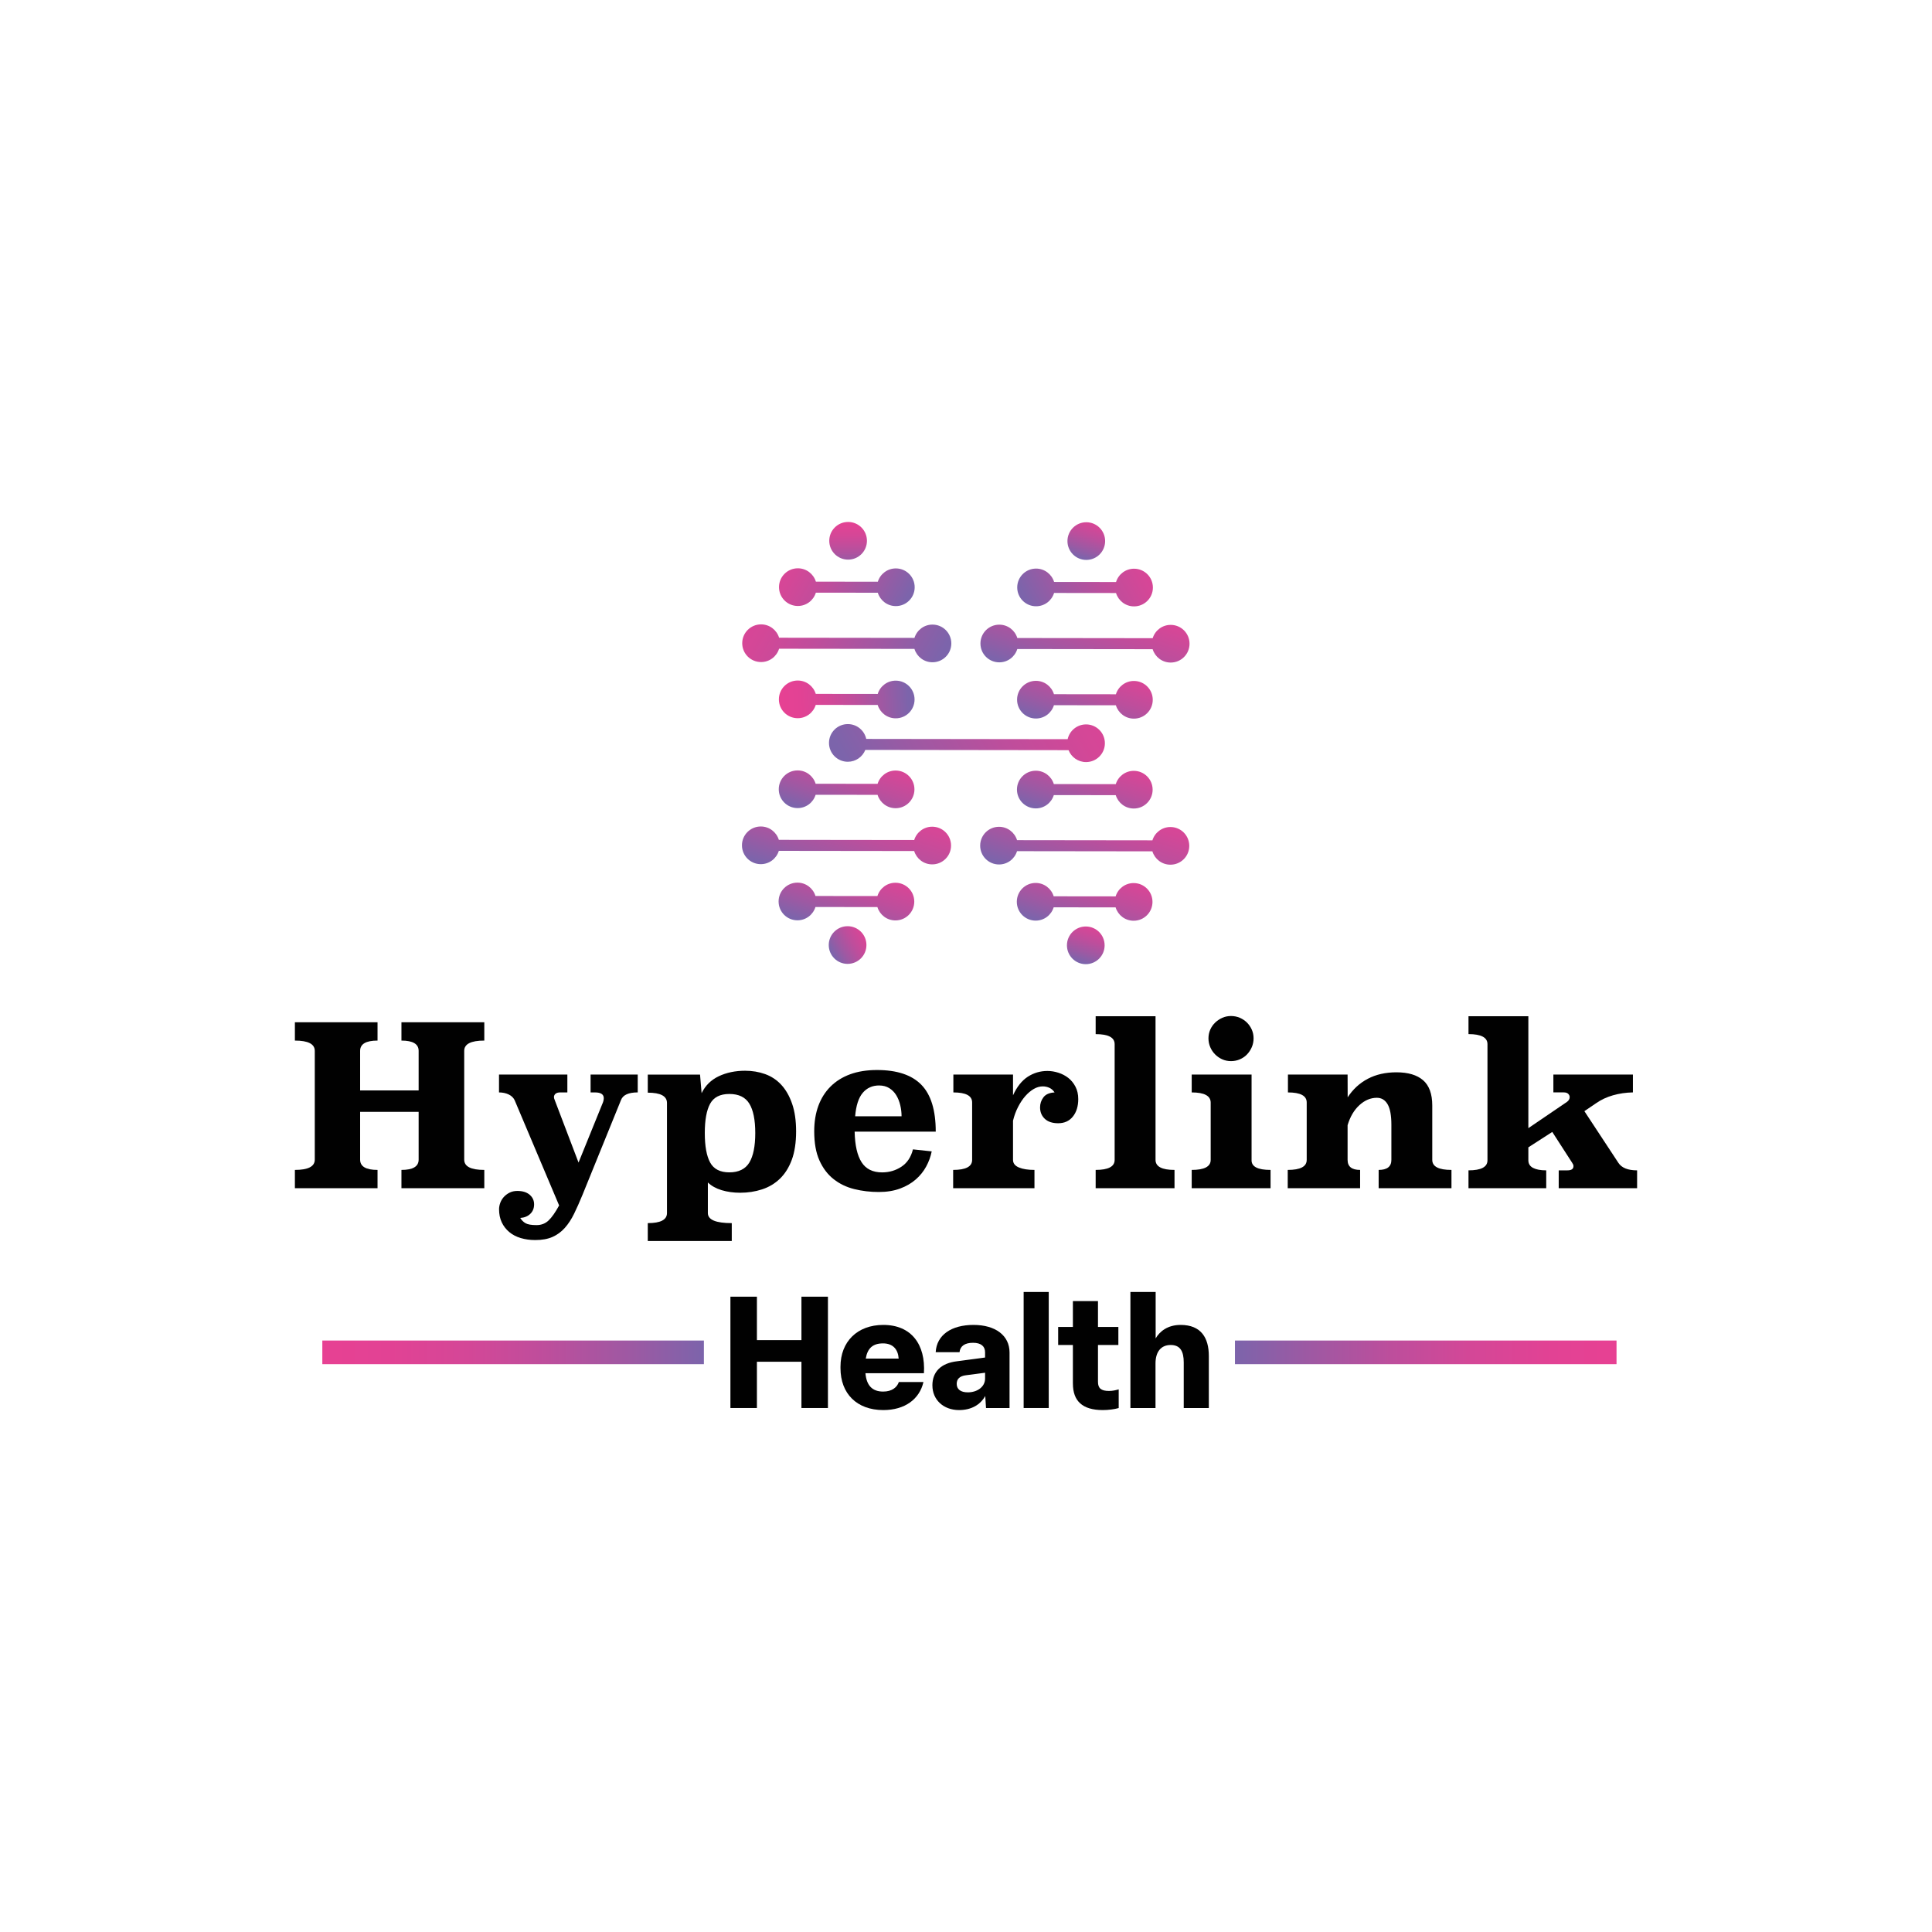 <?xml version="1.0" encoding="UTF-8"?>
<svg id="Layer_1" xmlns="http://www.w3.org/2000/svg" xmlns:xlink="http://www.w3.org/1999/xlink" version="1.1" viewBox="0 0 800 800">
  <!-- Generator: Adobe Illustrator 29.1.0, SVG Export Plug-In . SVG Version: 2.1.0 Build 142)  -->
  <defs>
    <style>
      .st0 {
        fill: url(#linear-gradient2);
      }

      .st1 {
        fill: url(#linear-gradient1);
      }

      .st2 {
        fill: url(#linear-gradient9);
      }

      .st3 {
        fill: url(#linear-gradient3);
      }

      .st4 {
        fill: url(#linear-gradient6);
      }

      .st5 {
        fill: url(#linear-gradient8);
      }

      .st6 {
        fill: url(#linear-gradient7);
      }

      .st7 {
        fill: url(#linear-gradient5);
      }

      .st8 {
        fill: url(#linear-gradient4);
      }

      .st9 {
        fill: #010101;
      }

      .st10 {
        fill: url(#linear-gradient18);
      }

      .st11 {
        fill: url(#linear-gradient13);
      }

      .st12 {
        fill: url(#linear-gradient12);
      }

      .st13 {
        fill: url(#linear-gradient15);
      }

      .st14 {
        fill: url(#linear-gradient16);
      }

      .st15 {
        fill: url(#linear-gradient11);
      }

      .st16 {
        fill: url(#linear-gradient10);
      }

      .st17 {
        fill: url(#linear-gradient17);
      }

      .st18 {
        fill: url(#linear-gradient14);
      }

      .st19 {
        fill: url(#linear-gradient);
      }
    </style>
    <linearGradient id="linear-gradient" x1="445.22" y1="339.37" x2="457.52" y2="300.97" gradientUnits="userSpaceOnUse">
      <stop offset="0" stop-color="#7c64ab"/>
      <stop offset=".19" stop-color="#9d59a3"/>
      <stop offset=".41" stop-color="#bd4e9c"/>
      <stop offset=".62" stop-color="#d44797"/>
      <stop offset=".83" stop-color="#e24294"/>
      <stop offset="1" stop-color="#e74193"/>
    </linearGradient>
    <linearGradient id="linear-gradient1" x1="445.26" y1="302.14" x2="457.57" y2="263.74" xlink:href="#linear-gradient"/>
    <linearGradient id="linear-gradient2" x1="447.59" y1="230.98" x2="454.47" y2="209.53" xlink:href="#linear-gradient"/>
    <linearGradient id="linear-gradient3" x1="428.83" y1="255.09" x2="492.21" y2="218.5" xlink:href="#linear-gradient"/>
    <linearGradient id="linear-gradient4" x1="443.98" y1="283.01" x2="460.36" y2="231.91" xlink:href="#linear-gradient"/>
    <linearGradient id="linear-gradient5" x1="351.18" y1="235.96" x2="351.18" y2="213.44" xlink:href="#linear-gradient"/>
    <linearGradient id="linear-gradient6" x1="371.15" y1="254.98" x2="307.7" y2="218.35" xlink:href="#linear-gradient"/>
    <linearGradient id="linear-gradient7" x1="381.76" y1="284.35" x2="285.38" y2="228.71" xlink:href="#linear-gradient"/>
    <linearGradient id="linear-gradient8" x1="305.93" y1="291.94" x2="379.02" y2="288.13" gradientUnits="userSpaceOnUse">
      <stop offset=".22" stop-color="#e74193"/>
      <stop offset=".35" stop-color="#e24294"/>
      <stop offset=".5" stop-color="#d44797"/>
      <stop offset=".66" stop-color="#bd4e9c"/>
      <stop offset=".82" stop-color="#9d59a3"/>
      <stop offset=".96" stop-color="#7c64ab"/>
    </linearGradient>
    <linearGradient id="linear-gradient9" x1="346.58" y1="339.24" x2="358.89" y2="300.84" xlink:href="#linear-gradient"/>
    <linearGradient id="linear-gradient10" x1="344.67" y1="394.95" x2="364.17" y2="383.69" xlink:href="#linear-gradient"/>
    <linearGradient id="linear-gradient11" x1="346.52" y1="385.71" x2="358.83" y2="347.31" xlink:href="#linear-gradient"/>
    <linearGradient id="linear-gradient12" x1="345.24" y1="366.58" x2="361.61" y2="315.48" xlink:href="#linear-gradient"/>
    <linearGradient id="linear-gradient13" x1="359.64" y1="331.21" x2="485.82" y2="258.36" xlink:href="#linear-gradient"/>
    <linearGradient id="linear-gradient14" x1="447.38" y1="398.37" x2="454.26" y2="376.92" xlink:href="#linear-gradient"/>
    <linearGradient id="linear-gradient15" x1="445.16" y1="385.83" x2="457.47" y2="347.43" xlink:href="#linear-gradient"/>
    <linearGradient id="linear-gradient16" x1="443.87" y1="366.7" x2="460.25" y2="315.6" xlink:href="#linear-gradient"/>
    <linearGradient id="linear-gradient17" x1="133.47" y1="559.98" x2="291.47" y2="559.98" gradientUnits="userSpaceOnUse">
      <stop offset="0" stop-color="#e74193"/>
      <stop offset=".17" stop-color="#e24294"/>
      <stop offset=".38" stop-color="#d44797"/>
      <stop offset=".59" stop-color="#bd4e9c"/>
      <stop offset=".81" stop-color="#9d59a3"/>
      <stop offset="1" stop-color="#7c64ab"/>
    </linearGradient>
    <linearGradient id="linear-gradient18" x1="511.37" y1="559.98" x2="669.37" y2="559.98" gradientUnits="userSpaceOnUse">
      <stop offset="0" stop-color="#7c64ab"/>
      <stop offset=".19" stop-color="#9d59a3"/>
      <stop offset=".41" stop-color="#bd4e9c"/>
      <stop offset=".62" stop-color="#d44797"/>
      <stop offset=".83" stop-color="#e24294"/>
      <stop offset="1" stop-color="#e74193"/>
    </linearGradient>
  </defs>
  <g>
    <path class="st9" d="M302.45,583.03v-46.1h10.97v17.99h18.44v-17.99h10.97v46.1h-10.97v-19.16h-18.44v19.16h-10.97Z"/>
    <path class="st9" d="M348.03,566.54v-.65c0-10.32,6.95-17.27,17.73-17.27,11.69,0,17.53,8.18,16.82,20h-24.22c.45,5.13,2.86,7.6,7.34,7.6,3.7,0,5.78-1.82,6.49-3.96h10.19c-1.62,7.08-7.66,11.62-16.62,11.62-10.97,0-17.73-6.82-17.73-17.34ZM372.12,562.57c-.26-3.83-2.34-6.3-6.49-6.3s-6.43,1.95-7.14,6.3h13.64Z"/>
    <path class="st9" d="M386.08,573.68c0-5.78,3.7-9.22,10.13-10l11.69-1.56v-2.14c0-2.47-1.62-3.96-5-3.96s-5.32,1.36-5.58,3.9h-9.87c.39-7.14,6.49-11.3,15.65-11.3s14.93,4.42,14.93,11.43v22.99h-9.74l-.32-5c-2.01,3.64-5.78,5.84-10.84,5.84-6.49,0-11.04-4.29-11.04-10.19ZM407.9,570.82v-2.4l-7.92,1.04c-2.6.32-3.83,1.56-3.83,3.57,0,2.21,1.62,3.51,4.61,3.51,3.9,0,7.14-2.27,7.14-5.71Z"/>
    <path class="st9" d="M434.26,534.98v48.05h-10.39v-48.05h10.39Z"/>
    <path class="st9" d="M444.26,572.9v-15.97h-6.1v-7.47h6.1v-10.71h10.39v10.71h8.44v7.47h-8.44v15.26c0,2.66,1.3,3.77,4.55,3.77,1.56,0,2.86-.32,4.03-.65v7.73c-1.75.52-4.35.84-6.56.84-8.51,0-12.4-3.77-12.4-10.97Z"/>
    <path class="st9" d="M468.08,583.03v-48.05h10.45v19.22c1.69-2.92,5-5.58,10.33-5.58,8.51,0,11.69,5.39,11.69,12.86v21.56h-10.39v-18.9c0-4.55-1.43-7.21-5.39-7.21s-6.3,2.73-6.3,7.66v18.44h-10.39Z"/>
  </g>
  <g>
    <path class="st19" d="M469.49,319.19c4.31,0,7.8,3.5,7.79,7.81,0,4.31-3.5,7.8-7.81,7.79-3.52,0-6.48-2.33-7.46-5.53l-25.65-.03c-.98,3.2-3.95,5.52-7.47,5.51-4.31,0-7.8-3.5-7.79-7.81,0-4.31,3.5-7.8,7.81-7.79,3.52,0,6.48,2.33,7.46,5.53l25.65.03c.98-3.2,3.95-5.52,7.47-5.51Z"/>
    <path class="st1" d="M469.52,297.57c-3.52,0-6.48-2.33-7.46-5.53l-25.65-.03c-.98,3.2-3.95,5.52-7.47,5.51-4.31,0-7.8-3.5-7.79-7.81,0-4.31,3.5-7.8,7.81-7.79,3.52,0,6.48,2.33,7.46,5.53l25.65.03c.98-3.2,3.95-5.52,7.47-5.51,4.31,0,7.8,3.5,7.79,7.81,0,4.31-3.5,7.8-7.81,7.79Z"/>
    <path class="st0" d="M449.82,216.25c4.31,0,7.8,3.5,7.79,7.81,0,4.31-3.5,7.8-7.81,7.79-4.31,0-7.8-3.5-7.79-7.81,0-4.31,3.5-7.8,7.81-7.79Z"/>
    <path class="st3" d="M429.02,235.44c3.52,0,6.48,2.33,7.46,5.53l25.65.03c.98-3.2,3.95-5.52,7.47-5.51,4.31,0,7.8,3.5,7.79,7.81,0,4.31-3.5,7.8-7.81,7.79-3.52,0-6.48-2.33-7.46-5.53l-25.65-.03c-.98,3.2-3.95,5.52-7.47,5.51-4.31,0-7.8-3.5-7.79-7.81,0-4.31,3.5-7.8,7.81-7.79Z"/>
    <path class="st8" d="M413.79,258.66c3.52,0,6.48,2.33,7.46,5.53l56.05.07c.98-3.2,3.95-5.52,7.47-5.51,4.31,0,7.8,3.5,7.79,7.81,0,4.31-3.5,7.8-7.81,7.79-3.52,0-6.48-2.33-7.46-5.53l-56.05-.07c-.98,3.2-3.95,5.52-7.47,5.51-4.31,0-7.8-3.5-7.79-7.81,0-4.31,3.5-7.8,7.81-7.79Z"/>
    <path class="st7" d="M351.19,216.13c4.31,0,7.8,3.5,7.79,7.81,0,4.31-3.5,7.8-7.81,7.79-4.31,0-7.8-3.5-7.79-7.81,0-4.31,3.5-7.8,7.81-7.79Z"/>
    <path class="st4" d="M330.38,235.32c3.52,0,6.48,2.33,7.46,5.53l25.65.03c.98-3.2,3.95-5.52,7.47-5.51,4.31,0,7.8,3.5,7.79,7.81,0,4.31-3.5,7.8-7.81,7.79-3.52,0-6.48-2.33-7.46-5.53l-25.65-.03c-.98,3.2-3.95,5.52-7.47,5.51-4.31,0-7.8-3.5-7.79-7.81,0-4.31,3.5-7.8,7.81-7.79Z"/>
    <path class="st6" d="M315.13,274.14c-4.31,0-7.8-3.5-7.79-7.81,0-4.31,3.5-7.8,7.81-7.79,3.52,0,6.48,2.33,7.46,5.53l56.05.07c.98-3.2,3.95-5.52,7.47-5.51,4.31,0,7.8,3.5,7.79,7.81,0,4.31-3.5,7.8-7.81,7.79-3.52,0-6.48-2.33-7.46-5.53l-56.05-.07c-.98,3.2-3.95,5.52-7.47,5.51Z"/>
    <path class="st5" d="M330.31,297.39c-4.31,0-7.8-3.5-7.79-7.81,0-4.31,3.5-7.8,7.81-7.79,3.52,0,6.48,2.33,7.46,5.53l25.65.03c.98-3.2,3.95-5.52,7.47-5.51,4.31,0,7.8,3.5,7.79,7.81,0,4.31-3.5,7.8-7.81,7.79-3.52,0-6.48-2.33-7.46-5.53l-25.65-.03c-.98,3.2-3.95,5.52-7.47,5.51Z"/>
    <path class="st2" d="M330.28,319.01c3.52,0,6.48,2.33,7.46,5.53l25.65.03c.98-3.2,3.95-5.52,7.47-5.51,4.31,0,7.8,3.5,7.79,7.81,0,4.31-3.5,7.8-7.81,7.79-3.52,0-6.48-2.33-7.46-5.53l-25.65-.03c-.98,3.2-3.95,5.52-7.47,5.51-4.31,0-7.8-3.5-7.79-7.81,0-4.31,3.5-7.8,7.81-7.79Z"/>
    <path class="st16" d="M350.96,399.12c-4.31,0-7.8-3.5-7.79-7.81,0-4.31,3.5-7.8,7.81-7.79,4.31,0,7.8,3.5,7.79,7.81,0,4.31-3.5,7.8-7.81,7.79Z"/>
    <path class="st15" d="M370.77,381.13c-3.52,0-6.48-2.33-7.46-5.53l-25.65-.03c-.98,3.2-3.95,5.52-7.47,5.51-4.31,0-7.8-3.5-7.79-7.81,0-4.31,3.5-7.8,7.81-7.79,3.52,0,6.48,2.33,7.46,5.53l25.65.03c.98-3.2,3.95-5.52,7.47-5.51,4.31,0,7.8,3.5,7.79,7.81,0,4.31-3.5,7.8-7.81,7.79Z"/>
    <path class="st12" d="M386,357.92c-3.52,0-6.48-2.33-7.46-5.53l-56.05-.07c-.98,3.2-3.95,5.52-7.47,5.51-4.31,0-7.8-3.5-7.79-7.81,0-4.31,3.5-7.8,7.81-7.79,3.52,0,6.48,2.33,7.46,5.53l56.05.07c.98-3.2,3.95-5.52,7.47-5.51,4.31,0,7.8,3.5,7.79,7.81,0,4.31-3.5,7.8-7.81,7.79Z"/>
    <path class="st11" d="M358.31,310.52c-1.15,2.88-3.96,4.91-7.25,4.91-4.31,0-7.8-3.5-7.79-7.81,0-4.31,3.5-7.8,7.81-7.79,3.73,0,6.85,2.63,7.61,6.14l83.4.11c.77-3.5,3.89-6.12,7.63-6.12,4.31,0,7.8,3.5,7.79,7.81,0,4.31-3.5,7.8-7.81,7.79-3.29,0-6.09-2.05-7.24-4.93l-84.15-.11Z"/>
    <path class="st18" d="M449.59,399.24c-4.31,0-7.8-3.5-7.79-7.81,0-4.31,3.5-7.8,7.81-7.79,4.31,0,7.8,3.5,7.79,7.81,0,4.31-3.5,7.8-7.81,7.79Z"/>
    <path class="st13" d="M469.41,381.26c-3.52,0-6.48-2.33-7.46-5.53l-25.65-.03c-.98,3.2-3.95,5.52-7.47,5.51-4.31,0-7.8-3.5-7.79-7.81,0-4.31,3.5-7.8,7.81-7.79,3.52,0,6.48,2.33,7.46,5.53l25.65.03c.98-3.2,3.95-5.52,7.47-5.51,4.31,0,7.8,3.5,7.79,7.81s-3.5,7.8-7.81,7.79Z"/>
    <path class="st14" d="M484.64,358.05c-3.52,0-6.48-2.33-7.46-5.53l-56.05-.07c-.98,3.2-3.95,5.52-7.47,5.51-4.31,0-7.8-3.5-7.79-7.81,0-4.31,3.5-7.8,7.81-7.79,3.52,0,6.48,2.33,7.46,5.53l56.05.07c.98-3.2,3.95-5.52,7.47-5.51,4.31,0,7.8,3.5,7.79,7.81,0,4.31-3.5,7.8-7.81,7.79Z"/>
  </g>
  <g>
    <path class="st9" d="M200.54,430.88c-5.55,0-8.32,1.42-8.32,4.26v45.04c0,2.84,2.77,4.26,8.32,4.26v7.58h-34.31v-7.58c4.75,0,7.12-1.42,7.12-4.26v-19.79h-24.23v19.79c0,2.84,2.4,4.26,7.21,4.26v7.58h-34.22v-7.58c5.49,0,8.23-1.42,8.23-4.26v-45.04c0-2.84-2.74-4.26-8.23-4.26v-7.58h34.22v7.58c-4.81,0-7.21,1.42-7.21,4.26v16.37h24.23v-16.37c0-2.84-2.37-4.26-7.12-4.26v-7.58h34.31v7.58Z"/>
    <path class="st9" d="M264.09,452.34c-3.82,0-6.14,1.05-6.94,3.14l-16,39.4c-1.17,2.84-2.31,5.4-3.42,7.68s-2.39,4.24-3.84,5.87c-1.45,1.63-3.14,2.88-5.09,3.75-1.94.86-4.33,1.3-7.17,1.3-2.16,0-4.16-.28-6.01-.83-1.85-.55-3.44-1.39-4.76-2.5-1.33-1.11-2.36-2.45-3.1-4.02-.74-1.57-1.11-3.38-1.11-5.41,0-.8.15-1.65.46-2.54.31-.9.79-1.71,1.43-2.45.65-.74,1.45-1.36,2.4-1.85.95-.49,2.05-.74,3.28-.74,2.16,0,3.85.52,5.09,1.57,1.23,1.05,1.85,2.37,1.85,3.98s-.52,2.91-1.57,3.93c-1.05,1.02-2.44,1.59-4.16,1.71.55.92,1.28,1.65,2.17,2.17.89.52,2.42.79,4.58.79,1.97,0,3.64-.65,4.99-1.94,1.36-1.3,2.8-3.36,4.35-6.2l-18.41-43.56c-.49-1.05-1.33-1.85-2.5-2.41-1.17-.55-2.5-.83-3.98-.83v-7.4h28.3v7.4h-2.96c-.86,0-1.51.18-1.94.55-.43.37-.65.83-.65,1.39,0,.31.09.68.28,1.11l9.9,25.99,10.17-25.07c.18-.56.28-1.08.28-1.57,0-1.6-1.2-2.4-3.61-2.4h-1.85v-7.4h19.52v7.4Z"/>
    <path class="st9" d="M290.54,452.62c1.54-3.15,3.91-5.47,7.1-6.98,3.2-1.51,6.83-2.27,10.89-2.27,2.95,0,5.72.46,8.3,1.39,2.58.93,4.81,2.41,6.69,4.44,1.88,2.04,3.37,4.64,4.47,7.82,1.11,3.18,1.66,7.02,1.66,11.52s-.6,8.54-1.8,11.75c-1.2,3.21-2.85,5.81-4.94,7.82-2.09,2-4.55,3.47-7.38,4.39-2.83.92-5.84,1.39-9.04,1.39-2.77,0-5.32-.36-7.66-1.06-2.34-.71-4.24-1.77-5.72-3.19v12.67c0,2.78,3.3,4.16,9.9,4.16v7.4h-34.78v-7.4c5.3,0,7.95-1.39,7.95-4.16v-45.6c0-2.84-2.65-4.26-7.95-4.26v-7.49h21.64l.65,7.68ZM302.01,452.99c-3.82,0-6.47,1.34-7.95,4.02-1.48,2.68-2.22,6.74-2.22,12.16s.74,9.5,2.22,12.21c1.48,2.71,4.13,4.07,7.95,4.07s6.64-1.36,8.28-4.07c1.63-2.71,2.45-6.78,2.45-12.21s-.82-9.48-2.45-12.16c-1.63-2.68-4.39-4.02-8.28-4.02Z"/>
    <path class="st9" d="M353.89,468.62c.12,5.61,1.08,9.82,2.87,12.63,1.79,2.81,4.62,4.21,8.51,4.21,2.96,0,5.63-.79,8-2.36,2.37-1.57,3.96-3.96,4.76-7.17l7.77.83c-.43,2.16-1.19,4.24-2.27,6.24-1.08,2-2.51,3.79-4.3,5.36-1.79,1.57-3.96,2.84-6.52,3.79-2.56.95-5.5,1.43-8.83,1.43-3.51,0-6.89-.4-10.13-1.2-3.24-.8-6.09-2.17-8.56-4.12-2.47-1.94-4.43-4.52-5.87-7.72-1.45-3.21-2.17-7.24-2.17-12.12,0-3.88.57-7.38,1.71-10.5,1.14-3.11,2.82-5.78,5.04-8,2.22-2.22,4.93-3.91,8.14-5.09,3.21-1.17,6.9-1.76,11.1-1.76,8.26,0,14.38,2.03,18.36,6.1,3.98,4.07,5.97,10.54,5.97,19.42h-33.57ZM373.32,462.24c0-1.54-.18-3.08-.55-4.63-.37-1.54-.92-2.91-1.66-4.12s-1.7-2.17-2.87-2.91c-1.17-.74-2.59-1.11-4.25-1.11-2.77,0-5.03,1.02-6.75,3.05-1.73,2.04-2.77,5.27-3.14,9.71h19.24Z"/>
    <path class="st9" d="M419.47,453.54c1.6-3.51,3.64-6.07,6.1-7.68,2.47-1.6,5.18-2.4,8.14-2.4,1.48,0,2.99.24,4.53.73,1.54.49,2.91,1.21,4.12,2.15,1.2.95,2.19,2.15,2.96,3.62.77,1.47,1.16,3.18,1.16,5.16,0,2.96-.74,5.37-2.22,7.22-1.48,1.85-3.51,2.77-6.1,2.77-2.4,0-4.25-.62-5.55-1.85-1.29-1.23-1.94-2.8-1.94-4.72,0-1.54.46-2.93,1.39-4.16.92-1.23,2.47-1.91,4.62-2.03-.55-.86-1.27-1.5-2.13-1.9-.86-.4-1.79-.6-2.78-.6-1.23,0-2.47.35-3.7,1.06-1.23.71-2.4,1.69-3.51,2.95s-2.11,2.77-3.01,4.52c-.9,1.75-1.59,3.64-2.08,5.67v16.24c0,1.42.82,2.46,2.45,3.14,1.63.68,3.78,1.01,6.43,1.01v7.58h-33.67v-7.58c5.24,0,7.86-1.38,7.86-4.15v-23.79c0-2.77-2.59-4.15-7.77-4.15v-7.4h24.7v8.6Z"/>
    <path class="st9" d="M478.48,480.28c0,2.77,2.62,4.16,7.86,4.16v7.58h-32.65v-7.58c5.24,0,7.86-1.38,7.86-4.15v-47.93c0-2.77-2.62-4.15-7.86-4.15v-7.4h24.79v59.48Z"/>
    <path class="st9" d="M518.25,480.29c-.12,2.77,2.5,4.15,7.86,4.15v7.58h-32.65v-7.58c5.24,0,7.86-1.38,7.86-4.15v-23.7c0-2.83-2.62-4.24-7.86-4.24v-7.4h24.79v35.34ZM519.08,429.96c0,1.29-.25,2.51-.74,3.65-.49,1.14-1.16,2.14-1.99,3.01s-1.82,1.54-2.96,2.03c-1.14.49-2.36.74-3.65.74s-2.5-.25-3.61-.74c-1.11-.49-2.1-1.17-2.96-2.03-.86-.86-1.54-1.87-2.03-3.01-.49-1.14-.74-2.36-.74-3.65s.25-2.5.74-3.61c.49-1.11,1.17-2.08,2.03-2.91.86-.83,1.85-1.49,2.96-1.99,1.11-.49,2.31-.74,3.61-.74s2.51.25,3.65.74c1.14.49,2.13,1.16,2.96,1.99.83.83,1.49,1.8,1.99,2.91.49,1.11.74,2.31.74,3.61Z"/>
    <path class="st9" d="M593.07,480.29c0,2.77,2.65,4.15,7.95,4.15v7.58h-30.15v-7.58c3.51,0,5.27-1.38,5.27-4.15v-14.57c0-3.87-.53-6.7-1.57-8.48-1.05-1.78-2.53-2.67-4.44-2.67-2.59,0-5,1.01-7.22,3.04-2.22,2.03-3.85,4.79-4.9,8.3v14.38c0,2.77,1.73,4.15,5.18,4.15v7.58h-29.97v-7.58c5.24,0,7.86-1.38,7.86-4.15v-23.79c0-2.77-2.59-4.15-7.77-4.15v-7.4h24.7l.03,9.43c2.16-3.33,4.94-5.89,8.34-7.68,3.4-1.79,7.35-2.68,11.86-2.68,4.82,0,8.49,1.09,11.03,3.28,2.53,2.19,3.8,5.68,3.8,10.47v22.52Z"/>
    <path class="st9" d="M676.13,452.34c-2.9.06-5.64.46-8.23,1.2s-4.9,1.82-6.94,3.24l-4.9,3.33,14.06,21.37c1.36,2.1,3.95,3.14,7.77,3.14v7.4h-32.46v-7.4h3.61c1.67,0,2.5-.58,2.5-1.76,0-.31-.06-.56-.18-.74-.12-.19-.25-.4-.37-.65l-8.23-12.76-9.9,6.38v5.36c0,1.42.65,2.47,1.94,3.15,1.3.68,3.11,1.02,5.46,1.02v7.4h-32.19v-7.4c5.24,0,7.86-1.39,7.86-4.16v-48.1c0-2.77-2.62-4.16-7.86-4.16v-7.4h24.79v46.34l15.91-10.82c.8-.56,1.2-1.23,1.2-2.04,0-.49-.2-.94-.6-1.34-.4-.4-1-.6-1.8-.6h-4.35v-7.4h32.93v7.4Z"/>
  </g>
  <rect class="st17" x="133.47" y="555.09" width="158" height="9.78"/>
  <rect class="st10" x="511.37" y="555.09" width="158" height="9.78"/>
</svg>
